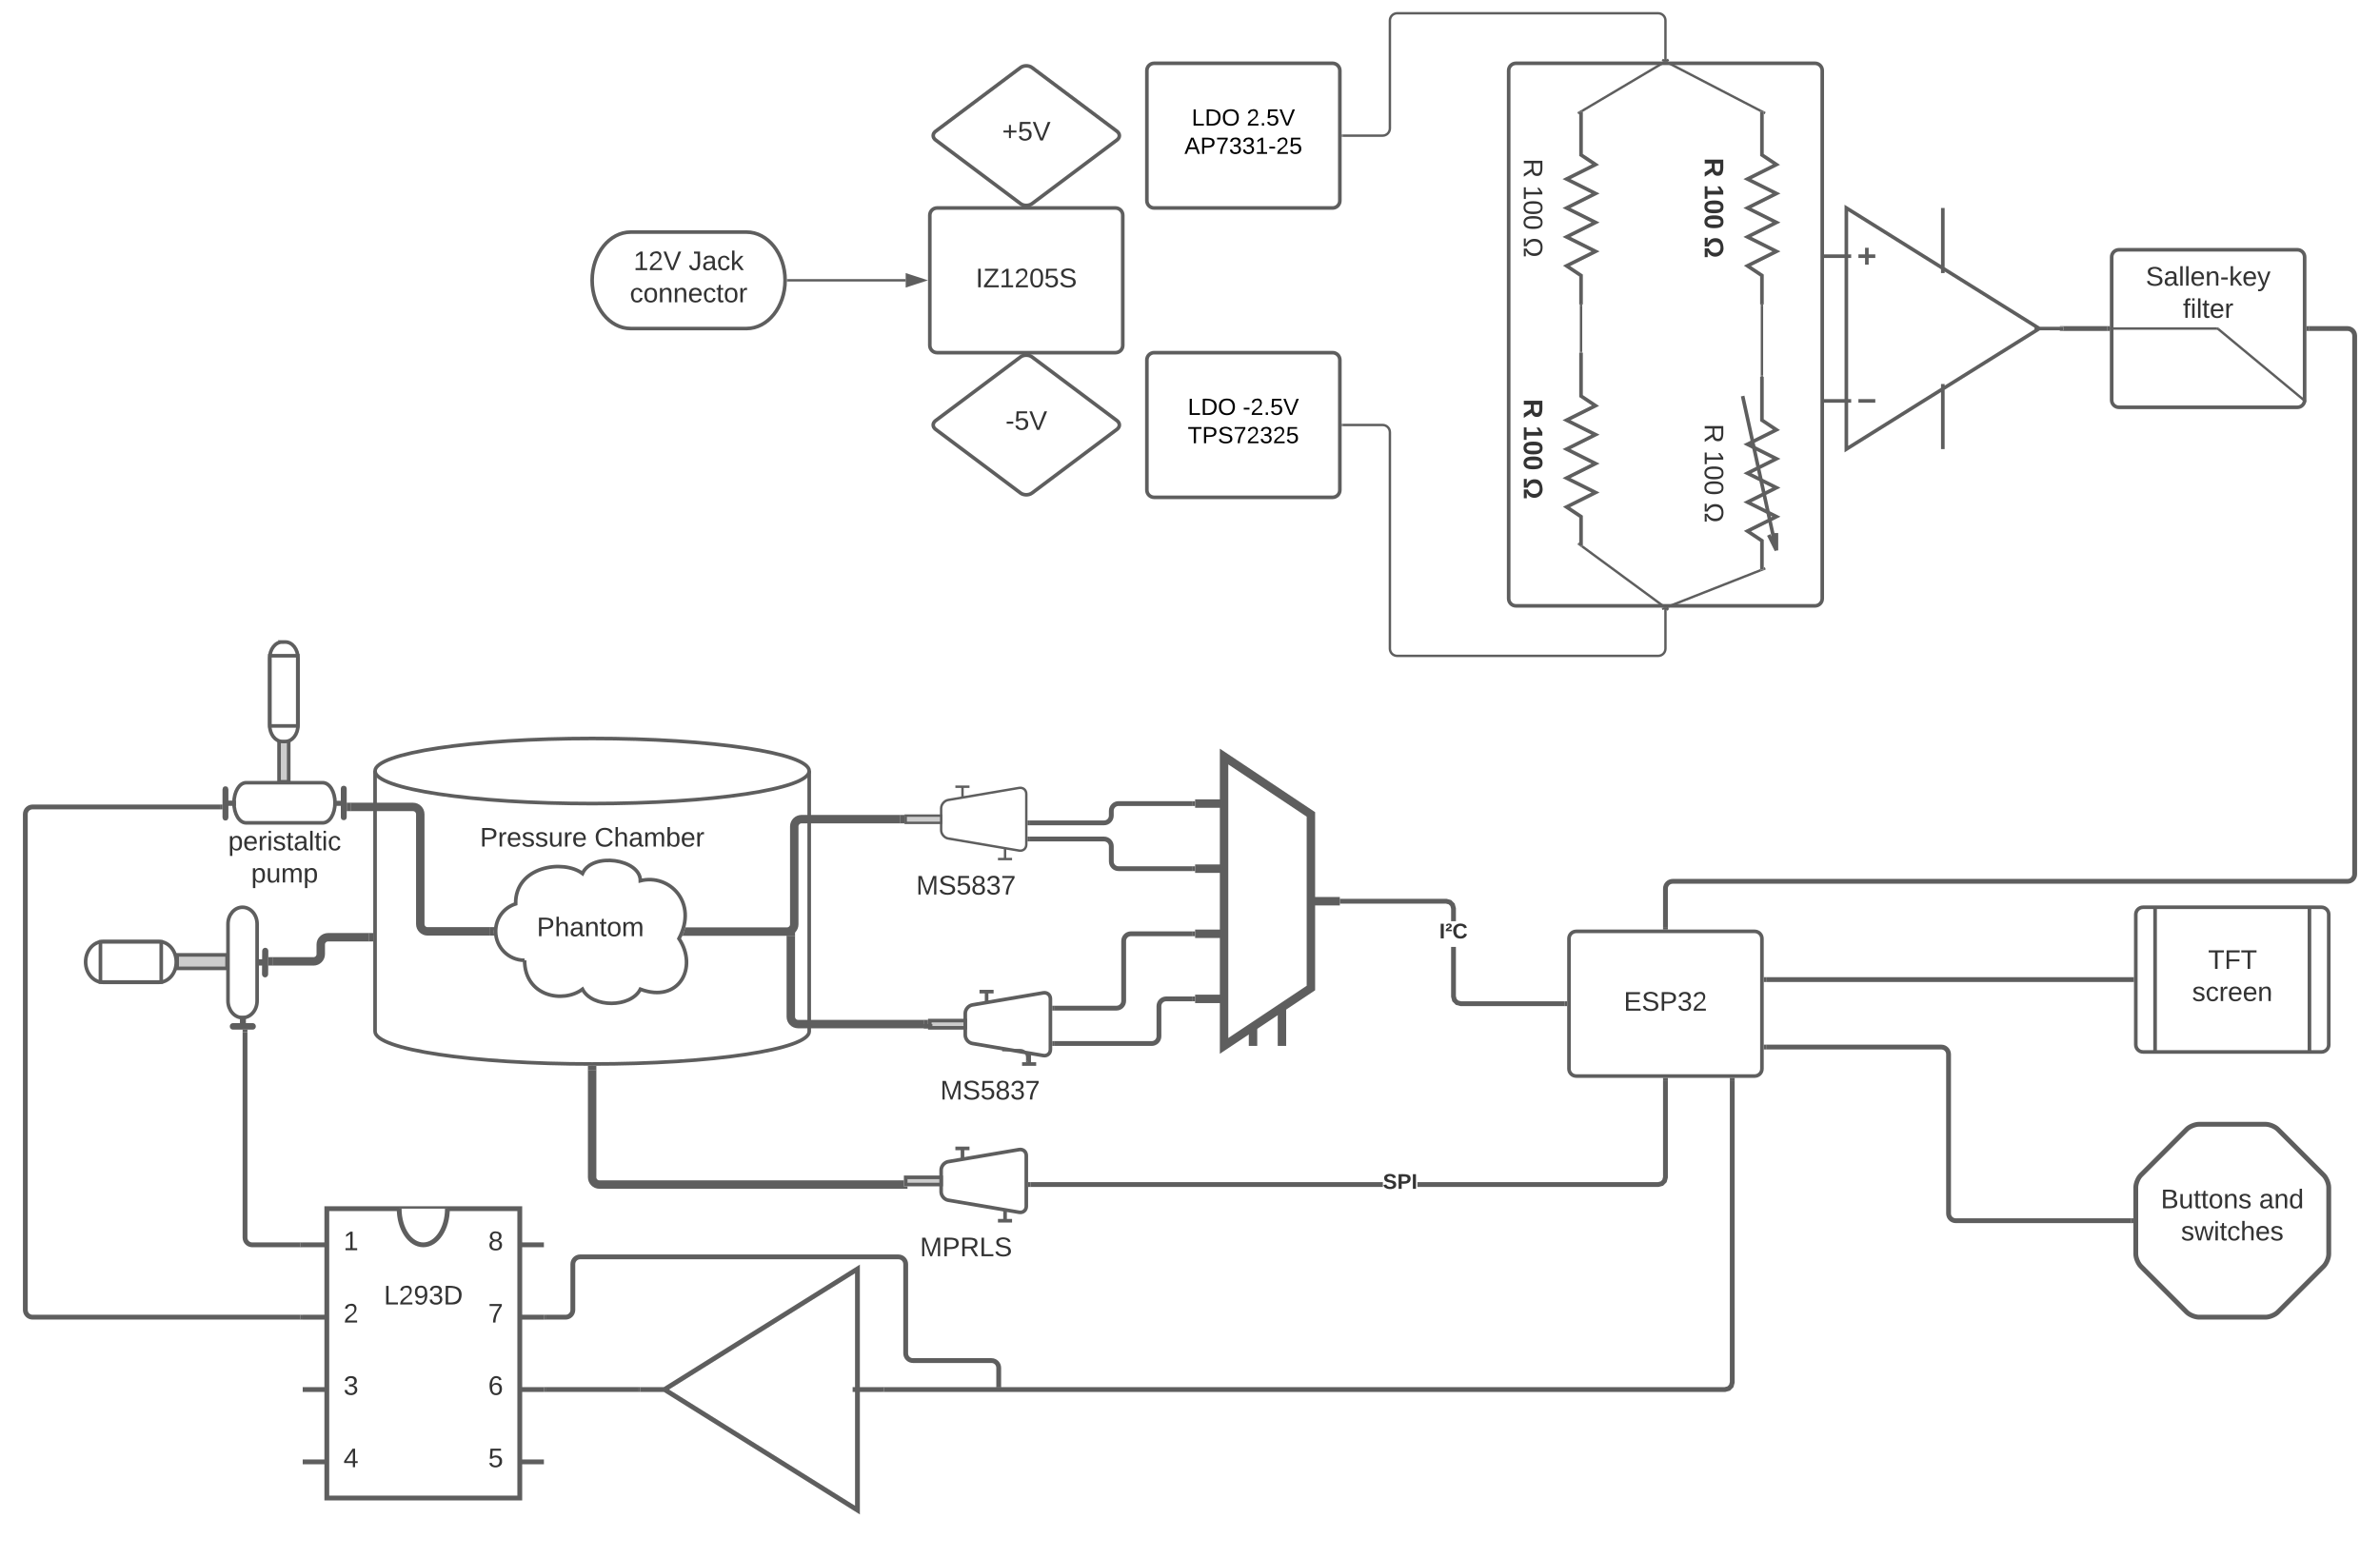 <svg xmlns="http://www.w3.org/2000/svg" xmlns:xlink="http://www.w3.org/1999/xlink" xmlns:lucid="lucid" width="1973.5" height="1292.5"><g transform="translate(591 -47.5)" lucid:page-tab-id="0_0"><path d="M-1806.87 0h3677.74v1322.83h-3677.74z" fill="#fff"/><path d="M80 903c0 14.9-80.6 27-180 27s-180-12.1-180-27V687c0-14.9 80.6-27 180-27s180 12.1 180 27z" stroke="#5e5e5e" stroke-width="3" fill="#fff"/><path d="M80 687c0 14.9-80.6 27-180 27s-180-12.1-180-27" stroke="#5e5e5e" stroke-width="3" fill="none"/><use xlink:href="#a" transform="matrix(1,0,0,1,-275,719) translate(81.944 30.653)"/><use xlink:href="#b" transform="matrix(1,0,0,1,-275,719) translate(176.883 30.653)"/><use xlink:href="#c" transform="matrix(1,0,0,1,-275,719) translate(175 57.319)"/><use xlink:href="#c" transform="matrix(1,0,0,1,-275,719) translate(175 83.986)"/><use xlink:href="#c" transform="matrix(1,0,0,1,-275,719) translate(175 110.653)"/><use xlink:href="#c" transform="matrix(1,0,0,1,-275,719) translate(175 137.319)"/><use xlink:href="#c" transform="matrix(1,0,0,1,-275,719) translate(175 163.986)"/><use xlink:href="#d" transform="matrix(1,0,0,1,-275,719) translate(175.005 190.653)"/><path d="M660 106c0-3.3 2.7-6 6-6h248c3.3 0 6 2.7 6 6v438c0 3.3-2.7 6-6 6H666c-3.3 0-6-2.7-6-6zM180 226c0-3.3 2.7-6 6-6h148c3.3 0 6 2.7 6 6v108c0 3.3-2.7 6-6 6H186c-3.3 0-6-2.7-6-6z" stroke="#5e5e5e" stroke-width="3" fill="#fff"/><use xlink:href="#e" transform="matrix(1,0,0,1,192,232) translate(26.056 53.778)"/><path d="M710 826c0-3.3 2.7-6 6-6h148c3.3 0 6 2.7 6 6v108c0 3.3-2.7 6-6 6H716c-3.3 0-6-2.7-6-6z" stroke="#5e5e5e" stroke-width="3" fill="#fff"/><use xlink:href="#f" transform="matrix(1,0,0,1,722,832) translate(33.432 53.778)"/><path d="M28 240c17.67 0 32 17.9 32 40s-14.33 40-32 40h-96c-17.67 0-32-17.9-32-40s14.33-40 32-40z" stroke="#5e5e5e" stroke-width="3" fill="#fff"/><use xlink:href="#g" transform="matrix(1,0,0,1,-95,245) translate(29.326 26.528)"/><use xlink:href="#h" transform="matrix(1,0,0,1,-95,245) translate(75.005 26.528)"/><use xlink:href="#i" transform="matrix(1,0,0,1,-95,245) translate(26.27 53.194)"/><path d="M62.5 280H160" stroke="#5e5e5e" stroke-width="2" fill="none"/><path d="M62.53 281h-1.1l.07-.98-.03-1.02h1.06z" fill="#5e5e5e"/><path d="M175.26 280L161 284.64v-9.28z" stroke="#5e5e5e" stroke-width="2" fill="#5e5e5e"/><path d="M1180 806c0-3.3 2.7-6 6-6h148c3.3 0 6 2.7 6 6v108c0 3.3-2.7 6-6 6h-148c-3.3 0-6-2.7-6-6z" stroke="#5e5e5e" stroke-width="3" fill="#fff"/><path d="M1196 800v120m128-120v120" stroke="#5e5e5e" stroke-width="3" fill="none"/><use xlink:href="#j" transform="matrix(1,0,0,1,1205,805) translate(34.938 46.111)"/><use xlink:href="#k" transform="matrix(1,0,0,1,1205,805) translate(21.698 72.778)"/><path d="M255.2 103.6c2.65-2 6.95-2 9.6 0l70.4 52.8c2.65 2 2.65 5.2 0 7.2l-70.4 52.8c-2.65 2-6.95 2-9.6 0l-70.4-52.8c-2.65-2-2.65-5.2 0-7.2z" stroke="#5e5e5e" stroke-width="3" fill="#fff"/><use xlink:href="#l" transform="matrix(1,0,0,1,185,105) translate(54.943 59.028)"/><path d="M255.2 343.6c2.65-2 6.95-2 9.6 0l70.4 52.8c2.65 2 2.65 5.2 0 7.2l-70.4 52.8c-2.65 2-6.95 2-9.6 0l-70.4-52.8c-2.65-2-2.65-5.2 0-7.2z" stroke="#5e5e5e" stroke-width="3" fill="#fff"/><use xlink:href="#m" transform="matrix(1,0,0,1,185,345) translate(57.752 59.028)"/><path d="M360 106c0-3.3 2.7-6 6-6h148c3.3 0 6 2.7 6 6v108c0 3.3-2.7 6-6 6H366c-3.3 0-6-2.7-6-6z" stroke="#5e5e5e" stroke-width="3" fill="#fff"/><use xlink:href="#n" transform="matrix(1,0,0,1,372,112) translate(25.113 39.644)"/><use xlink:href="#o" transform="matrix(1,0,0,1,372,112) translate(70.689 39.644)"/><use xlink:href="#p" transform="matrix(1,0,0,1,372,112) translate(19.138 63.111)"/><path d="M360 346c0-3.3 2.7-6 6-6h148c3.3 0 6 2.7 6 6v108c0 3.3-2.7 6-6 6H366c-3.3 0-6-2.7-6-6z" stroke="#5e5e5e" stroke-width="3" fill="#fff"/><use xlink:href="#n" transform="matrix(1,0,0,1,372,352) translate(21.881 39.644)"/><use xlink:href="#q" transform="matrix(1,0,0,1,372,352) translate(67.457 39.644)"/><use xlink:href="#r" transform="matrix(1,0,0,1,372,352) translate(21.854 63.111)"/><g fill="none"><path d="M910 360v160h-80V360z"/><path d="M870 360v36l12 8-24 12 24 12-24 12 24 12-24 12 24 12-24 12 12 8v24" stroke="#5e5e5e" stroke-width="3"/><path d="M854 376l28 128v-14.4m0 14.4l-6.4-12.8" stroke="#5e5e5e" stroke-width="3"/></g><use xlink:href="#s" transform="matrix(6.123233995736766e-17,1,-1,6.123233995736766e-17,842,360) translate(39.012 19.444)"/><use xlink:href="#t" transform="matrix(6.123233995736766e-17,1,-1,6.123233995736766e-17,842,360) translate(61.173 19.444)"/><use xlink:href="#u" transform="matrix(6.123233995736766e-17,1,-1,6.123233995736766e-17,842,360) translate(104.383 19.444)"/><g fill="none"><path d="M760 140v160h-80V140z"/><path d="M720 140v36l12 8-24 12 24 12-24 12 24 12-24 12 24 12-24 12 12 8v24" stroke="#5e5e5e" stroke-width="3"/></g><use xlink:href="#s" transform="matrix(6.123233995736766e-17,1,-1,6.123233995736766e-17,692,140) translate(39.012 19.444)"/><use xlink:href="#t" transform="matrix(6.123233995736766e-17,1,-1,6.123233995736766e-17,692,140) translate(61.173 19.444)"/><use xlink:href="#u" transform="matrix(6.123233995736766e-17,1,-1,6.123233995736766e-17,692,140) translate(104.383 19.444)"/><g fill="none"><path d="M910 140v160h-80V140z"/><path d="M870 140v36l12 8-24 12 24 12-24 12 24 12-24 12 24 12-24 12 12 8v24" stroke="#5e5e5e" stroke-width="3"/></g><use xlink:href="#v" transform="matrix(6.123233995736766e-17,1,-1,6.123233995736766e-17,842,140) translate(38.426 19.444)"/><use xlink:href="#w" transform="matrix(6.123233995736766e-17,1,-1,6.123233995736766e-17,842,140) translate(60.586 19.444)"/><use xlink:href="#x" transform="matrix(6.123233995736766e-17,1,-1,6.123233995736766e-17,842,140) translate(103.796 19.444)"/><g fill="none"><path d="M760 340v160h-80V340z"/><path d="M720 340v36l12 8-24 12 24 12-24 12 24 12-24 12 24 12-24 12 12 8v24" stroke="#5e5e5e" stroke-width="3"/></g><use xlink:href="#v" transform="matrix(6.123233995736766e-17,1,-1,6.123233995736766e-17,692,340) translate(38.426 19.444)"/><use xlink:href="#w" transform="matrix(6.123233995736766e-17,1,-1,6.123233995736766e-17,692,340) translate(60.586 19.444)"/><use xlink:href="#x" transform="matrix(6.123233995736766e-17,1,-1,6.123233995736766e-17,692,340) translate(103.796 19.444)"/><path d="M720 300" stroke="#5e5e5e" stroke-width="2" fill="none"/><path fill="#5e5e5e"/><path fill="#5e5e5e"/><path d="M720 339v-38" stroke="#5e5e5e" stroke-width="2" fill="none"/><path d="M721 340h-2v-1.03h2zM721 301.03h-2V300h2z" fill="#5e5e5e"/><path d="M870 301v58" stroke="#5e5e5e" stroke-width="2" fill="none"/><path d="M871 301.03h-2V300h2zM871 360h-2v-1.03h2z" fill="#5e5e5e"/><path d="M789.14 99l-68.28 40.5" stroke="#5e5e5e" stroke-width="2" fill="none"/><path d="M793.1 97.83l-1.14.67h-3.15l-.2-.34 3.47-2.05zM721.2 140h-2.7v2.05l-.57.34-1.02-1.73 3.47-2.05z" fill="#5e5e5e"/><path d="M790.9 98.96l78.2 40.58" stroke="#5e5e5e" stroke-width="2" fill="none"/><path d="M791.37 98.08l-.2.42h-3.34l-.95-.5.92-1.77zM873.12 140.5l-.92 1.77-.7-.37V140h-2.66l.7-1.36z" fill="#5e5e5e"/><path d="M790.93 551.13l78.14-30.76" stroke="#5e5e5e" stroke-width="2" fill="none"/><path d="M791.32 552.05l-3.75 1.48-.73-1.86.43-.17h3.83zM873.16 519.83l-3.75 1.48-.5-1.3h2.6v-1.67l.93-.36z" fill="#5e5e5e"/><path d="M789.2 550.9l-68.4-50.3" stroke="#5e5e5e" stroke-width="2" fill="none"/><path d="M793 552.47l-1.18 1.6-3.24-2.37.15-.2h2.96zM718.5 497.65V500h2.77l-1.04 1.4-3.24-2.37 1.18-1.6z" fill="#5e5e5e"/><path d="M522.5 160h33c3.3 0 6-2.7 6-6V64.5c0-3.3 2.7-6 6-6H784c3.3 0 6 2.7 6 6v33" stroke="#5e5e5e" stroke-width="2" fill="none"/><path d="M522.53 161h-1.03v-2h1.03zM791 98.5h-2v-1.03h2z" fill="#5e5e5e"/><path d="M522.5 400h33c3.3 0 6 2.7 6 6v179.5c0 3.3 2.7 6 6 6H784c3.3 0 6-2.7 6-6v-33" stroke="#5e5e5e" stroke-width="2" fill="none"/><path d="M522.53 401h-1.03v-2h1.03zM791 552.53h-2v-1.03h2z" fill="#5e5e5e"/><path d="M920 220v200h40V220z" fill="none"/><path d="M940 220l160 100-160 100zM1096 320h24M1020 366v54M1020 274v-54M920 260h24M920 380h24M950 260h14m-7-7v14m-7 113h14M1160 260.67c0-3.32 2.7-6 6-6h148c3.3 0 6 2.68 6 6v118.66c0 3.32-2.7 6-6 6h-148c-3.3 0-6-2.68-6-6z" stroke="#5e5e5e" stroke-width="3" fill="#fff"/><use xlink:href="#y" transform="matrix(1,0,0,1,1172,266.667) translate(16.241 17.778)"/><use xlink:href="#z" transform="matrix(1,0,0,1,1172,266.667) translate(47.105 44.444)"/><use xlink:href="#c" transform="matrix(1,0,0,1,1172,266.667) translate(68 71.111)"/><use xlink:href="#d" transform="matrix(1,0,0,1,1172,266.667) translate(68 97.778)"/><path d="M1159.5 320h87.38" stroke="#5e5e5e" stroke-width="2" fill="none"/><path d="M1159.53 319v2h-1.03v-2z" fill="#5e5e5e"/><path d="M1246.86 320h1.02M1320.38 380.17l-72.08-59.82" stroke="#5e5e5e" stroke-width="2" fill="none"/><path d="M1321.44 379.75l-.57 2.12-1.14-.95 1.27-1.53z" fill="#5e5e5e"/><path d="M1248.32 320.36l-.8-.65" stroke="#5e5e5e" stroke-width="2" fill="none"/><path d="M195.32 711c-3.27.55-5.92 3.7-5.92 7v18c0 3.3 2.65 6.45 5.92 7l58.76 10c3.27.55 5.92-1.7 5.92-5v-42c0-3.3-2.65-5.55-5.92-5zM207.1 709v-9m-5.9 0h11.7M242.4 751v9m-5.9 0h11.7" stroke="#5e5e5e" stroke-width="2" fill="#fff"/><path d="M189.4 730H160v-6h29.4z" stroke="#5e5e5e" stroke-width="2" fill="#ccc"/><use xlink:href="#A" transform="matrix(1,0,0,1,130,765) translate(38.673 24.444)"/><path d="M-156 844c-13.25 0-24-10.75-24-24 0-10.6 6.5-19.55 16.58-22.83C-164 766-124 760-108 772c8-18 48-12 48 6 24-6 48 18 32 48 16 24 0 54-32 42-8 15.6-40 15.6-48 0-16 12-48 6-48-24z" stroke="#5e5e5e" stroke-width="3" fill="#fff"/><use xlink:href="#B" transform="matrix(1,0,0,1,-175,765) translate(29.086 59.028)"/><path d="M215.32 881c-3.27.55-5.92 3.7-5.92 7v18c0 3.3 2.65 6.45 5.92 7l58.76 10c3.27.55 5.92-1.7 5.92-5v-42c0-3.3-2.65-5.55-5.92-5zM227.1 879v-9m-5.9 0h11.7M262.4 921v9m-5.9 0h11.7" stroke="#5e5e5e" stroke-width="3" fill="#fff"/><path d="M209.4 900H180v-6h29.4z" stroke="#5e5e5e" stroke-width="3" fill="#ccc"/><use xlink:href="#A" transform="matrix(1,0,0,1,150,935) translate(38.673 24.444)"/><path d="M195.32 1011c-3.27.55-5.92 3.7-5.92 7v18c0 3.3 2.65 6.45 5.92 7l58.76 10c3.27.55 5.92-1.7 5.92-5v-42c0-3.3-2.65-5.55-5.92-5zM207.1 1009v-9m-5.9 0h11.7M242.4 1051v9m-5.9 0h11.7" stroke="#5e5e5e" stroke-width="3" fill="#fff"/><path d="M189.4 1030H160v-6h29.4z" stroke="#5e5e5e" stroke-width="3" fill="#ccc"/><use xlink:href="#C" transform="matrix(1,0,0,1,130,1065) translate(41.79 24.444)"/><path d="M260.78 927.5v-3c0-3.3-2.7-6-6-6H241" stroke="#5e5e5e" stroke-width="2" fill="none"/><path d="M260.9 928.5h-1.12v-1.03h1.12z" fill="#5e5e5e"/><path d="M241.03 918.5H240" stroke="#5e5e5e" stroke-width="2" fill="none"/><g stroke="#5e5e5e" stroke-width="3"><path d="M-389.95 891.6c-6.6 0-12-6.2-12-14v-63.7c0-7.7 5.4-13.9 12-13.9 6.75 0 12.15 6.2 12.15 13.9v63.7c0 7.8-5.4 14-12.15 14z" fill="#fff"/><path d="M-402.7 850.7h-41.4v-11.2h41.4v11.2z" fill="#ccc"/><path d="M-459.4 862.3h-45.9c-8.1 0-14.7-7.5-14.7-16.9 0-9.5 6.6-17 14.7-17h45.9c8.1 0 14.55 7.5 14.55 17 0 9.4-6.45 16.9-14.55 16.9z" fill="#fff"/><path d="M-457.3 862h-50.4v-33.3h50.4V862z" fill="#fff"/><path d="M-388.6 897.6h-1.95v-6h1.95v6z" fill="#ccc"/><path d="M-381.4 900h-16.5c-.6 0-1.05-.5-1.05-1.2s.45-1.2 1.05-1.2h16.5c.6 0 1.05.5 1.05 1.2s-.45 1.2-1.05 1.2zM-372.1 844.6v2.3h-5.1v-2.3h5.1z" fill="#ccc"/><path d="M-370 836.3l-.15 19.2c0 .6-.45 1.2-1.05 1.2-.6 0-1.05-.6-1.05-1.3l.15-19.1c0-.7.45-1.2 1.05-1.2.6 0 1.05.5 1.05 1.2z" fill="#ccc"/></g><path d="M-386.9 696.7h63.5c5.7 0 10.2 7.5 10.2 16.65 0 9.3-4.5 16.65-10.2 16.65h-63.5c-5.6 0-10.1-7.35-10.1-16.65 0-9.15 4.5-16.65 10.1-16.65z" stroke="#5e5e5e" stroke-width="3" fill="#fff"/><path d="M-359.6 661.6h8v34.35h-8V661.6z" stroke="#5e5e5e" stroke-width="3" fill="#ccc"/><path d="M-357 580h2.6c5.8 0 10.5 6 10.5 13.5V649c0 7.5-4.7 13.5-10.5 13.5h-2.6c-5.7 0-10.4-6-10.4-13.5v-55.5c0-7.5 4.7-13.5 10.4-13.5z" stroke="#5e5e5e" stroke-width="3" fill="#fff"/><path d="M-367.2 591.4h23.1v58.2h-23.1v-58.2z" stroke="#5e5e5e" stroke-width="3" fill="#fff"/><path d="M-312.8 713.2h6c.3 0 .5.15.5.6 0 .3-.2.6-.5.6h-6c-.3 0-.5-.3-.5-.6 0-.45.2-.6.5-.6z" stroke="#5e5e5e" stroke-width="3" fill="#ccc"/><path d="M-306.3 700.75h.7c.3 0 .6.3.6.75v24c0 .45-.3.75-.6.75h-.7c-.3 0-.6-.3-.6-.75v-24c0-.45.3-.75.6-.75zM-403.5 713.05h6.7v1.35h-6.7v-1.35z" stroke="#5e5e5e" stroke-width="3" fill="#ccc"/><path d="M-404.3 701.2h.5c.4 0 .7.45.7 1.05v23.4c0 .45-.3.9-.7.9h-.5c-.4 0-.7-.45-.7-.9v-23.4c0-.6.3-1.05.7-1.05z" stroke="#5e5e5e" stroke-width="3" fill="#ccc"/><use xlink:href="#D" transform="matrix(1,0,0,1,-435,735) translate(33.21 17.778)"/><use xlink:href="#E" transform="matrix(1,0,0,1,-435,735) translate(52.253 44.444)"/><path d="M-300 716.8h51.5c3.3 0 6 2.7 6 6V814c0 3.3 2.7 6 6 6h51.5" stroke="#5e5e5e" stroke-width="7" fill="none"/><path d="M-299.9 720.3h-3.6v-7h3.6zM-181.5 819.96l.16 2.97.13.57h-3.9v-7h3.97z" fill="#5e5e5e"/><path d="M-365.07 844.9h34.04c3.3 0 6-2.68 6-6v-8c0-3.3 2.68-6 6-6H-285" stroke="#5e5e5e" stroke-width="7" fill="none"/><path d="M-364.98 848.4h-3.6l.04-7h3.56zM-281.5 828.4h-3.6v-7h3.6z" fill="#5e5e5e"/><path d="M-20.3 820.2h81.9c3.3 0 6-2.7 6-6v-81.26c0-3.3 2.68-6 6-6h81.9" stroke="#5e5e5e" stroke-width="7" fill="none"/><path d="M-20.22 823.7h-5.04l1.1-2.44 1.45-4.38.03-.18h2.45zM159 730.44h-3.6v-7h3.6z" fill="#5e5e5e"/><path d="M175 896.9H70.75c-3.3 0-6-2.68-6-6v-67.2" stroke="#5e5e5e" stroke-width="7" fill="none"/><path d="M178.5 900.4h-3.6v-7h3.6z" fill="#5e5e5e"/><path d="M64.75 823.8v-3.6M155 1030H-94c-3.3 0-6-2.7-6-6v-89" stroke="#5e5e5e" stroke-width="7" fill="none"/><path d="M158.5 1031.5h3v2h-6.6v-7h3.6zM-100 931.5l3.5-.04v3.63h-7v-3.67z" fill="#5e5e5e"/><path d="M178.5 896.9v3.1" stroke="#5e5e5e" stroke-width="7" fill="none"/><path fill="#5e5e5e"/><path d="M178.5 900.5v-3.6" stroke="#5e5e5e" stroke-width="7" fill="none"/><path d="M424 675v240l72-48V723z" stroke="#5e5e5e" stroke-width="7" fill="#fff"/><path d="M400 675h120v240H400z" fill="none"/><path d="M496 795h24M448 899v16m24-32v32M424 714h-24zM424 768h-24zM424 822h-24zM424 876h-24z" stroke="#5e5e5e" stroke-width="7" fill="#fff"/><path d="M263 730h61.5c3.3 0 6-2.7 6-6v-4c0-3.3 2.7-6 6-6H398" stroke="#5e5e5e" stroke-width="4" fill="none"/><path d="M263.05 732H261v-4h2.05zM400 716h-2.05v-4H400z" fill="#5e5e5e"/><path d="M398 768h-61.5c-3.3 0-6-2.7-6-6v-12.6c0-3.3-2.7-6-6-6H263" stroke="#5e5e5e" stroke-width="4" fill="none"/><path d="M400 770h-2.05v-4H400zM263.05 745.4H261v-4h2.05z" fill="#5e5e5e"/><path d="M398 822h-51.25c-3.3 0-6 2.7-6 6v49.68c0 3.32-2.7 6-6 6H283.5" stroke="#5e5e5e" stroke-width="4" fill="none"/><path d="M400 824h-2.05v-4H400zM283.55 885.68h-2.05v-4h2.05z" fill="#5e5e5e"/><path d="M398 876h-22c-3.3 0-6 2.7-6 6v25.02c0 3.32-2.7 6-6 6h-80.5" stroke="#5e5e5e" stroke-width="4" fill="none"/><path d="M400 878h-2.05v-4H400zM283.55 915.02h-2.05v-4h2.05zM555.68 1032H263.5v-4h292.18zm236.32-7.73l-1.03 3.8-2.9 2.9-3.8 1.03H584.32v-4h199.4l2.27-.6 1.4-1.4.6-2.27V943.5h4z" fill="#5e5e5e"/><path d="M263.55 1032h-2.05v-4h2.05zM792 943.55h-4v-2.05h4z" fill="#5e5e5e"/><use xlink:href="#F" transform="matrix(1,0,0,1,555.679,1019.333) translate(0.005 14.222)"/><path d="M616.25 873.73l.6 2.26 1.4 1.4 2.27.6h85.98v4h-86.52l-3.8-1.03-2.9-2.9-1.03-3.8v-41.35h4zm-3.93-79.7l2.9 2.9 1.03 3.8v10.86h-4v-10.33l-.6-2.26-1.4-1.4-2.27-.6H522v-4h86.52z" fill="#5e5e5e"/><path d="M522.05 797H520v-4h2.05zM708.5 882h-2.05v-4h2.05z" fill="#5e5e5e"/><use xlink:href="#G" transform="matrix(1,0,0,1,602.448,811.587) translate(0.005 14.222)"/><path d="M-320 1050v240h160v-240z" stroke="#5e5e5e" stroke-width="4" fill="#fff"/><path d="M-220 1050c0 16.57-8.95 30-20 30s-20-13.43-20-30M-340 1080h20m160 0h20m-200 60h20m160 0h20m-200 60h20m160 0h20m-200 60h20m160 0h20" stroke="#5e5e5e" stroke-width="4" fill="#fff"/><use xlink:href="#H" transform="matrix(1,0,0,1,-310,1065) translate(3.827 19.444)"/><use xlink:href="#I" transform="matrix(1,0,0,1,-190,1065) translate(3.827 19.444)"/><use xlink:href="#J" transform="matrix(1,0,0,1,-310,1125) translate(3.827 19.444)"/><use xlink:href="#K" transform="matrix(1,0,0,1,-190,1125) translate(3.827 19.444)"/><use xlink:href="#L" transform="matrix(1,0,0,1,-310,1185) translate(3.827 19.444)"/><use xlink:href="#M" transform="matrix(1,0,0,1,-190,1185) translate(3.827 19.444)"/><use xlink:href="#N" transform="matrix(1,0,0,1,-310,1245) translate(3.827 19.444)"/><use xlink:href="#O" transform="matrix(1,0,0,1,-190,1245) translate(3.827 19.444)"/><use xlink:href="#P" transform="matrix(1,0,0,1,-340,1110) translate(67.315 19.444)"/><path d="M847.4 1194.27l-1.03 3.8-2.9 2.9-3.8 1.03H142v-4h697.13l2.26-.6 1.4-1.4.6-2.27V943.5h4z" fill="#5e5e5e"/><path d="M847.4 943.55h-4v-2.05h4zM142.05 1202H140v-4h2.05z" fill="#5e5e5e"/><path d="M-342 1080h-39.83c-3.32 0-6-2.7-6-6V903.5" stroke="#5e5e5e" stroke-width="4" fill="none"/><path d="M-340 1082h-2.05v-4h2.05zM-385.83 903.55h-4v-2.05h4z" fill="#5e5e5e"/><path d="M-342 1140h-222c-3.3 0-6-2.7-6-6V722.8c0-3.3 2.7-6 6-6h155.5" stroke="#5e5e5e" stroke-width="4" fill="none"/><path d="M-340 1142h-2.05v-4h2.05zM-406.5 718.8h-2.05v-4h2.05z" fill="#5e5e5e"/><g><path d="M140 1300v-200h-40v200z" fill="none"/><path d="M120 1300l-160-100 160-100zM-36 1200h-24M140 1200h-24" stroke="#5e5e5e" stroke-width="4" fill="#fff"/></g><path d="M-62 1200h-76" stroke="#5e5e5e" stroke-width="4" fill="none"/><path d="M-60 1202h-2.05v-4H-60zM-137.95 1202H-140v-4h2.05z" fill="#5e5e5e"/><path d="M-138 1140h16c3.3 0 6-2.7 6-6v-38c0-3.3 2.7-6 6-6h264c3.3 0 6 2.7 6 6v74c0 3.3 2.7 6 6 6h65.13c3.32 0 6 2.7 6 6v16" stroke="#5e5e5e" stroke-width="4" fill="none"/><path d="M-137.95 1142H-140v-4h2.05z" fill="#5e5e5e"/><path d="M237.13 1197.95v2.05" stroke="#5e5e5e" stroke-width="4" fill="none"/><path d="M1180 1032.4c0-3.3 1.9-7.9 4.24-10.24l37.92-37.92c2.34-2.34 6.93-4.24 10.24-4.24h55.2c3.3 0 7.9 1.9 10.24 4.24l37.92 37.92c2.34 2.34 4.24 6.93 4.24 10.24v55.2c0 3.3-1.9 7.9-4.24 10.24l-37.92 37.92c-2.34 2.34-6.93 4.24-10.24 4.24h-55.2c-3.3 0-7.9-1.9-10.24-4.24l-37.92-37.92c-2.34-2.34-4.24-6.93-4.24-10.24z" stroke="#5e5e5e" stroke-width="4" fill="#fff"/><g><use xlink:href="#Q" transform="matrix(1,0,0,1,1185,985) translate(15.741 64.653)"/><use xlink:href="#R" transform="matrix(1,0,0,1,1185,985) translate(97.222 64.653)"/><use xlink:href="#S" transform="matrix(1,0,0,1,1185,985) translate(32.469 91.319)"/></g><path d="M1176.5 860h-303" stroke="#5e5e5e" stroke-width="4" fill="none"/><path d="M1178.5 862h-2.05v-4h2.05zM873.55 862h-2.05v-4h2.05z" fill="#5e5e5e"/><path d="M1176 1060h-145.25c-3.3 0-6-2.7-6-6V921.96c0-3.3-2.7-6-6-6H873.5" stroke="#5e5e5e" stroke-width="4" fill="none"/><path d="M1178 1062h-2.05v-4h2.05zM873.55 917.96h-2.05v-4h2.05z" fill="#5e5e5e"/><path d="M1323.5 320h32c3.3 0 6 2.7 6 6v446.5c0 3.3-2.7 6-6 6H796c-3.3 0-6 2.7-6 6v32" stroke="#5e5e5e" stroke-width="4" fill="none"/><path d="M1323.55 322h-2.05v-4h2.05zM792 818.5h-4v-2.05h4z" fill="#5e5e5e"/><path d="M1122 320h34.5" stroke="#5e5e5e" stroke-width="4" fill="none"/><path d="M1122.05 322H1117v-.5h3v-3h-3v-.5h5.05zM1158.5 322h-2.05v-4h2.05z" fill="#5e5e5e"/><defs><path fill="#333" d="M30-248c87 1 191-15 191 75 0 78-77 80-158 76V0H30v-248zm33 125c57 0 124 11 124-50 0-59-68-47-124-48v98" id="T"/><path fill="#333" d="M114-163C36-179 61-72 57 0H25l-1-190h30c1 12-1 29 2 39 6-27 23-49 58-41v29" id="U"/><path fill="#333" d="M100-194c63 0 86 42 84 106H49c0 40 14 67 53 68 26 1 43-12 49-29l28 8c-11 28-37 45-77 45C44 4 14-33 15-96c1-61 26-98 85-98zm52 81c6-60-76-77-97-28-3 7-6 17-6 28h103" id="V"/><path fill="#333" d="M135-143c-3-34-86-38-87 0 15 53 115 12 119 90S17 21 10-45l28-5c4 36 97 45 98 0-10-56-113-15-118-90-4-57 82-63 122-42 12 7 21 19 24 35" id="W"/><path fill="#333" d="M84 4C-5 8 30-112 23-190h32v120c0 31 7 50 39 49 72-2 45-101 50-169h31l1 190h-30c-1-10 1-25-2-33-11 22-28 36-60 37" id="X"/><g id="a"><use transform="matrix(0.062,0,0,0.062,0,0)" xlink:href="#T"/><use transform="matrix(0.062,0,0,0.062,14.815,0)" xlink:href="#U"/><use transform="matrix(0.062,0,0,0.062,22.16,0)" xlink:href="#V"/><use transform="matrix(0.062,0,0,0.062,34.506,0)" xlink:href="#W"/><use transform="matrix(0.062,0,0,0.062,45.617,0)" xlink:href="#W"/><use transform="matrix(0.062,0,0,0.062,56.728,0)" xlink:href="#X"/><use transform="matrix(0.062,0,0,0.062,69.074,0)" xlink:href="#U"/><use transform="matrix(0.062,0,0,0.062,76.42,0)" xlink:href="#V"/></g><path fill="#333" d="M212-179c-10-28-35-45-73-45-59 0-87 40-87 99 0 60 29 101 89 101 43 0 62-24 78-52l27 14C228-24 195 4 139 4 59 4 22-46 18-125c-6-104 99-153 187-111 19 9 31 26 39 46" id="Y"/><path fill="#333" d="M106-169C34-169 62-67 57 0H25v-261h32l-1 103c12-21 28-36 61-36 89 0 53 116 60 194h-32v-121c2-32-8-49-39-48" id="Z"/><path fill="#333" d="M141-36C126-15 110 5 73 4 37 3 15-17 15-53c-1-64 63-63 125-63 3-35-9-54-41-54-24 1-41 7-42 31l-33-3c5-37 33-52 76-52 45 0 72 20 72 64v82c-1 20 7 32 28 27v20c-31 9-61-2-59-35zM48-53c0 20 12 33 32 33 41-3 63-29 60-74-43 2-92-5-92 41" id="aa"/><path fill="#333" d="M210-169c-67 3-38 105-44 169h-31v-121c0-29-5-50-35-48C34-165 62-65 56 0H25l-1-190h30c1 10-1 24 2 32 10-44 99-50 107 0 11-21 27-35 58-36 85-2 47 119 55 194h-31v-121c0-29-5-49-35-48" id="ab"/><path fill="#333" d="M115-194c53 0 69 39 70 98 0 66-23 100-70 100C84 3 66-7 56-30L54 0H23l1-261h32v101c10-23 28-34 59-34zm-8 174c40 0 45-34 45-75 0-40-5-75-45-74-42 0-51 32-51 76 0 43 10 73 51 73" id="ac"/><g id="b"><use transform="matrix(0.062,0,0,0.062,0,0)" xlink:href="#Y"/><use transform="matrix(0.062,0,0,0.062,15.988,0)" xlink:href="#Z"/><use transform="matrix(0.062,0,0,0.062,28.333,0)" xlink:href="#aa"/><use transform="matrix(0.062,0,0,0.062,40.679,0)" xlink:href="#ab"/><use transform="matrix(0.062,0,0,0.062,59.136,0)" xlink:href="#ac"/><use transform="matrix(0.062,0,0,0.062,71.481,0)" xlink:href="#V"/><use transform="matrix(0.062,0,0,0.062,83.827,0)" xlink:href="#U"/></g><path fill="#333" d="M33 0v-248h34V0H33" id="ad"/><path fill="#333" d="M209 0H11v-25l151-195H24v-28h176v25L50-27h159V0" id="ae"/><path fill="#333" d="M27 0v-27h64v-190l-56 39v-29l58-41h29v221h61V0H27" id="af"/><path fill="#333" d="M101-251c82-7 93 87 43 132L82-64C71-53 59-42 53-27h129V0H18c2-99 128-94 128-182 0-28-16-43-45-43s-46 15-49 41l-32-3c6-41 34-60 81-64" id="ag"/><path fill="#333" d="M101-251c68 0 85 55 85 127S166 4 100 4C33 4 14-52 14-124c0-73 17-127 87-127zm-1 229c47 0 54-49 54-102s-4-102-53-102c-51 0-55 48-55 102 0 53 5 102 54 102" id="ah"/><path fill="#333" d="M54-142c48-35 137-8 131 61C196 18 31 33 14-55l32-4c7 23 22 37 52 37 35-1 51-22 54-58 4-55-73-65-99-34H22l8-134h141v27H59" id="ai"/><path fill="#333" d="M185-189c-5-48-123-54-124 2 14 75 158 14 163 119 3 78-121 87-175 55-17-10-28-26-33-46l33-7c5 56 141 63 141-1 0-78-155-14-162-118-5-82 145-84 179-34 5 7 8 16 11 25" id="aj"/><g id="e"><use transform="matrix(0.062,0,0,0.062,0,0)" xlink:href="#ad"/><use transform="matrix(0.062,0,0,0.062,6.173,0)" xlink:href="#ae"/><use transform="matrix(0.062,0,0,0.062,19.691,0)" xlink:href="#af"/><use transform="matrix(0.062,0,0,0.062,32.037,0)" xlink:href="#ag"/><use transform="matrix(0.062,0,0,0.062,44.383,0)" xlink:href="#ah"/><use transform="matrix(0.062,0,0,0.062,56.728,0)" xlink:href="#ai"/><use transform="matrix(0.062,0,0,0.062,69.074,0)" xlink:href="#aj"/></g><path fill="#333" d="M30 0v-248h187v28H63v79h144v27H63v87h162V0H30" id="ak"/><path fill="#333" d="M126-127c33 6 58 20 58 59 0 88-139 92-164 29-3-8-5-16-6-25l32-3c6 27 21 44 54 44 32 0 52-15 52-46 0-38-36-46-79-43v-28c39 1 72-4 72-42 0-27-17-43-46-43-28 0-47 15-49 41l-32-3c6-42 35-63 81-64 48-1 79 21 79 65 0 36-21 52-52 59" id="al"/><g id="f"><use transform="matrix(0.062,0,0,0.062,0,0)" xlink:href="#ak"/><use transform="matrix(0.062,0,0,0.062,14.815,0)" xlink:href="#aj"/><use transform="matrix(0.062,0,0,0.062,29.63,0)" xlink:href="#T"/><use transform="matrix(0.062,0,0,0.062,44.444,0)" xlink:href="#al"/><use transform="matrix(0.062,0,0,0.062,56.79,0)" xlink:href="#ag"/></g><path fill="#333" d="M137 0h-34L2-248h35l83 218 83-218h36" id="am"/><g id="g"><use transform="matrix(0.062,0,0,0.062,0,0)" xlink:href="#af"/><use transform="matrix(0.062,0,0,0.062,12.346,0)" xlink:href="#ag"/><use transform="matrix(0.062,0,0,0.062,24.691,0)" xlink:href="#am"/></g><path fill="#333" d="M153-248C145-148 188 4 80 4 36 3 13-21 6-62l32-5c4 25 16 42 43 43 27 0 39-20 39-49v-147H72v-28h81" id="an"/><path fill="#333" d="M96-169c-40 0-48 33-48 73s9 75 48 75c24 0 41-14 43-38l32 2c-6 37-31 61-74 61-59 0-76-41-82-99-10-93 101-131 147-64 4 7 5 14 7 22l-32 3c-4-21-16-35-41-35" id="ao"/><path fill="#333" d="M143 0L79-87 56-68V0H24v-261h32v163l83-92h37l-77 82L181 0h-38" id="ap"/><g id="h"><use transform="matrix(0.062,0,0,0.062,0,0)" xlink:href="#an"/><use transform="matrix(0.062,0,0,0.062,11.111,0)" xlink:href="#aa"/><use transform="matrix(0.062,0,0,0.062,23.457,0)" xlink:href="#ao"/><use transform="matrix(0.062,0,0,0.062,34.568,0)" xlink:href="#ap"/></g><path fill="#333" d="M100-194c62-1 85 37 85 99 1 63-27 99-86 99S16-35 15-95c0-66 28-99 85-99zM99-20c44 1 53-31 53-75 0-43-8-75-51-75s-53 32-53 75 10 74 51 75" id="aq"/><path fill="#333" d="M117-194c89-4 53 116 60 194h-32v-121c0-31-8-49-39-48C34-167 62-67 57 0H25l-1-190h30c1 10-1 24 2 32 11-22 29-35 61-36" id="ar"/><path fill="#333" d="M59-47c-2 24 18 29 38 22v24C64 9 27 4 27-40v-127H5v-23h24l9-43h21v43h35v23H59v120" id="as"/><g id="i"><use transform="matrix(0.062,0,0,0.062,0,0)" xlink:href="#ao"/><use transform="matrix(0.062,0,0,0.062,11.111,0)" xlink:href="#aq"/><use transform="matrix(0.062,0,0,0.062,23.457,0)" xlink:href="#ar"/><use transform="matrix(0.062,0,0,0.062,35.802,0)" xlink:href="#ar"/><use transform="matrix(0.062,0,0,0.062,48.148,0)" xlink:href="#V"/><use transform="matrix(0.062,0,0,0.062,60.494,0)" xlink:href="#ao"/><use transform="matrix(0.062,0,0,0.062,71.605,0)" xlink:href="#as"/><use transform="matrix(0.062,0,0,0.062,77.778,0)" xlink:href="#aq"/><use transform="matrix(0.062,0,0,0.062,90.123,0)" xlink:href="#U"/></g><path fill="#333" d="M127-220V0H93v-220H8v-28h204v28h-85" id="at"/><path fill="#333" d="M63-220v92h138v28H63V0H30v-248h175v28H63" id="au"/><g id="j"><use transform="matrix(0.062,0,0,0.062,0,0)" xlink:href="#at"/><use transform="matrix(0.062,0,0,0.062,13.519,0)" xlink:href="#au"/><use transform="matrix(0.062,0,0,0.062,27.037,0)" xlink:href="#at"/></g><g id="k"><use transform="matrix(0.062,0,0,0.062,0,0)" xlink:href="#W"/><use transform="matrix(0.062,0,0,0.062,11.111,0)" xlink:href="#ao"/><use transform="matrix(0.062,0,0,0.062,22.222,0)" xlink:href="#U"/><use transform="matrix(0.062,0,0,0.062,29.568,0)" xlink:href="#V"/><use transform="matrix(0.062,0,0,0.062,41.914,0)" xlink:href="#V"/><use transform="matrix(0.062,0,0,0.062,54.259,0)" xlink:href="#ar"/></g><path fill="#333" d="M118-107v75H92v-75H18v-26h74v-75h26v75h74v26h-74" id="av"/><g id="l"><use transform="matrix(0.062,0,0,0.062,0,0)" xlink:href="#av"/><use transform="matrix(0.062,0,0,0.062,12.963,0)" xlink:href="#ai"/><use transform="matrix(0.062,0,0,0.062,25.309,0)" xlink:href="#am"/></g><path fill="#333" d="M16-82v-28h88v28H16" id="aw"/><g id="m"><use transform="matrix(0.062,0,0,0.062,0,0)" xlink:href="#aw"/><use transform="matrix(0.062,0,0,0.062,7.346,0)" xlink:href="#ai"/><use transform="matrix(0.062,0,0,0.062,19.691,0)" xlink:href="#am"/></g><path d="M30 0v-248h33v221h125V0H30" id="ax"/><path d="M30-248c118-7 216 8 213 122C240-48 200 0 122 0H30v-248zM63-27c89 8 146-16 146-99s-60-101-146-95v194" id="ay"/><path d="M140-251c81 0 123 46 123 126C263-46 219 4 140 4 59 4 17-45 17-125s42-126 123-126zm0 227c63 0 89-41 89-101s-29-99-89-99c-61 0-89 39-89 99S79-25 140-24" id="az"/><g id="n"><use transform="matrix(0.054,0,0,0.054,0,0)" xlink:href="#ax"/><use transform="matrix(0.054,0,0,0.054,10.864,0)" xlink:href="#ay"/><use transform="matrix(0.054,0,0,0.054,24.933,0)" xlink:href="#az"/></g><path d="M101-251c82-7 93 87 43 132L82-64C71-53 59-42 53-27h129V0H18c2-99 128-94 128-182 0-28-16-43-45-43s-46 15-49 41l-32-3c6-41 34-60 81-64" id="aA"/><path d="M33 0v-38h34V0H33" id="aB"/><path d="M54-142c48-35 137-8 131 61C196 18 31 33 14-55l32-4c7 23 22 37 52 37 35-1 51-22 54-58 4-55-73-65-99-34H22l8-134h141v27H59" id="aC"/><path d="M137 0h-34L2-248h35l83 218 83-218h36" id="aD"/><g id="o"><use transform="matrix(0.054,0,0,0.054,0,0)" xlink:href="#aA"/><use transform="matrix(0.054,0,0,0.054,10.864,0)" xlink:href="#aB"/><use transform="matrix(0.054,0,0,0.054,16.296,0)" xlink:href="#aC"/><use transform="matrix(0.054,0,0,0.054,27.161,0)" xlink:href="#aD"/></g><path d="M205 0l-28-72H64L36 0H1l101-248h38L239 0h-34zm-38-99l-47-123c-12 45-31 82-46 123h93" id="aE"/><path d="M30-248c87 1 191-15 191 75 0 78-77 80-158 76V0H30v-248zm33 125c57 0 124 11 124-50 0-59-68-47-124-48v98" id="aF"/><path d="M64 0c3-98 48-159 88-221H18v-27h164v26C143-157 98-101 97 0H64" id="aG"/><path d="M126-127c33 6 58 20 58 59 0 88-139 92-164 29-3-8-5-16-6-25l32-3c6 27 21 44 54 44 32 0 52-15 52-46 0-38-36-46-79-43v-28c39 1 72-4 72-42 0-27-17-43-46-43-28 0-47 15-49 41l-32-3c6-42 35-63 81-64 48-1 79 21 79 65 0 36-21 52-52 59" id="aH"/><path d="M27 0v-27h64v-190l-56 39v-29l58-41h29v221h61V0H27" id="aI"/><path d="M16-82v-28h88v28H16" id="aJ"/><g id="p"><use transform="matrix(0.054,0,0,0.054,0,0)" xlink:href="#aE"/><use transform="matrix(0.054,0,0,0.054,13.037,0)" xlink:href="#aF"/><use transform="matrix(0.054,0,0,0.054,26.074,0)" xlink:href="#aG"/><use transform="matrix(0.054,0,0,0.054,36.938,0)" xlink:href="#aH"/><use transform="matrix(0.054,0,0,0.054,47.803,0)" xlink:href="#aH"/><use transform="matrix(0.054,0,0,0.054,58.667,0)" xlink:href="#aI"/><use transform="matrix(0.054,0,0,0.054,69.531,0)" xlink:href="#aJ"/><use transform="matrix(0.054,0,0,0.054,75.995,0)" xlink:href="#aA"/><use transform="matrix(0.054,0,0,0.054,86.859,0)" xlink:href="#aC"/></g><g id="q"><use transform="matrix(0.054,0,0,0.054,0,0)" xlink:href="#aJ"/><use transform="matrix(0.054,0,0,0.054,6.464,0)" xlink:href="#aA"/><use transform="matrix(0.054,0,0,0.054,17.328,0)" xlink:href="#aB"/><use transform="matrix(0.054,0,0,0.054,22.761,0)" xlink:href="#aC"/><use transform="matrix(0.054,0,0,0.054,33.625,0)" xlink:href="#aD"/></g><path d="M127-220V0H93v-220H8v-28h204v28h-85" id="aK"/><path d="M185-189c-5-48-123-54-124 2 14 75 158 14 163 119 3 78-121 87-175 55-17-10-28-26-33-46l33-7c5 56 141 63 141-1 0-78-155-14-162-118-5-82 145-84 179-34 5 7 8 16 11 25" id="aL"/><g id="r"><use transform="matrix(0.054,0,0,0.054,0,0)" xlink:href="#aK"/><use transform="matrix(0.054,0,0,0.054,11.896,0)" xlink:href="#aF"/><use transform="matrix(0.054,0,0,0.054,24.933,0)" xlink:href="#aL"/><use transform="matrix(0.054,0,0,0.054,37.97,0)" xlink:href="#aG"/><use transform="matrix(0.054,0,0,0.054,48.835,0)" xlink:href="#aA"/><use transform="matrix(0.054,0,0,0.054,59.699,0)" xlink:href="#aH"/><use transform="matrix(0.054,0,0,0.054,70.563,0)" xlink:href="#aA"/><use transform="matrix(0.054,0,0,0.054,81.427,0)" xlink:href="#aC"/></g><path fill="#333" d="M233-177c-1 41-23 64-60 70L243 0h-38l-65-103H63V0H30v-248c88 3 205-21 203 71zM63-129c60-2 137 13 137-47 0-61-80-42-137-45v92" id="aM"/><use transform="matrix(0.062,0,0,0.062,0,0)" xlink:href="#aM" id="s"/><g id="t"><use transform="matrix(0.062,0,0,0.062,0,0)" xlink:href="#af"/><use transform="matrix(0.062,0,0,0.062,12.346,0)" xlink:href="#ah"/><use transform="matrix(0.062,0,0,0.062,24.691,0)" xlink:href="#ah"/></g><path fill="#333" d="M20-141c0-71 41-110 114-110s115 39 115 110c0 61-35 92-75 116l80-2V0H150v-39c35-20 64-46 64-100s-27-85-79-85c-54 0-81 31-81 85 0 52 29 80 65 100V0H15v-27l80 2C55-49 20-80 20-141" id="aN"/><use transform="matrix(0.062,0,0,0.062,0,0)" xlink:href="#aN" id="u"/><path fill="#333" d="M240-174c0 40-23 61-54 70L253 0h-59l-57-94H76V0H24v-248c93 4 217-23 216 74zM76-134c48-2 112 12 112-38 0-48-66-32-112-35v73" id="aO"/><use transform="matrix(0.062,0,0,0.062,0,0)" xlink:href="#aO" id="v"/><path fill="#333" d="M23 0v-37h61v-169l-59 37v-38l62-41h46v211h57V0H23" id="aP"/><path fill="#333" d="M101-251c68 0 84 54 84 127C185-50 166 4 99 4S15-52 14-124c-1-75 17-127 87-127zm-1 216c37-5 36-46 36-89s4-89-36-89c-39 0-36 45-36 89 0 43-3 85 36 89" id="aQ"/><g id="w"><use transform="matrix(0.062,0,0,0.062,0,0)" xlink:href="#aP"/><use transform="matrix(0.062,0,0,0.062,12.346,0)" xlink:href="#aQ"/><use transform="matrix(0.062,0,0,0.062,24.691,0)" xlink:href="#aQ"/></g><path fill="#333" d="M20-146c0-73 51-98 124-105 116-11 165 129 84 193-9 8-21 14-34 20 25-2 52-2 80-2V0H156v-54c36-17 59-39 60-82 1-49-25-75-72-75-48 0-73 27-73 75 0 42 27 65 61 82V0H15v-40l79 2C51-57 20-86 20-146" id="aR"/><use transform="matrix(0.062,0,0,0.062,0,0)" xlink:href="#aR" id="x"/><path fill="#333" d="M24 0v-261h32V0H24" id="aS"/><path fill="#333" d="M179-190L93 31C79 59 56 82 12 73V49c39 6 53-20 64-50L1-190h34L92-34l54-156h33" id="aT"/><g id="y"><use transform="matrix(0.062,0,0,0.062,0,0)" xlink:href="#aj"/><use transform="matrix(0.062,0,0,0.062,14.815,0)" xlink:href="#aa"/><use transform="matrix(0.062,0,0,0.062,27.16,0)" xlink:href="#aS"/><use transform="matrix(0.062,0,0,0.062,32.037,0)" xlink:href="#aS"/><use transform="matrix(0.062,0,0,0.062,36.914,0)" xlink:href="#V"/><use transform="matrix(0.062,0,0,0.062,49.259,0)" xlink:href="#ar"/><use transform="matrix(0.062,0,0,0.062,61.605,0)" xlink:href="#aw"/><use transform="matrix(0.062,0,0,0.062,68.951,0)" xlink:href="#ap"/><use transform="matrix(0.062,0,0,0.062,80.062,0)" xlink:href="#V"/><use transform="matrix(0.062,0,0,0.062,92.407,0)" xlink:href="#aT"/></g><path fill="#333" d="M101-234c-31-9-42 10-38 44h38v23H63V0H32v-167H5v-23h27c-7-52 17-82 69-68v24" id="aU"/><path fill="#333" d="M24-231v-30h32v30H24zM24 0v-190h32V0H24" id="aV"/><g id="z"><use transform="matrix(0.062,0,0,0.062,0,0)" xlink:href="#aU"/><use transform="matrix(0.062,0,0,0.062,6.173,0)" xlink:href="#aV"/><use transform="matrix(0.062,0,0,0.062,11.049,0)" xlink:href="#aS"/><use transform="matrix(0.062,0,0,0.062,15.926,0)" xlink:href="#as"/><use transform="matrix(0.062,0,0,0.062,22.099,0)" xlink:href="#V"/><use transform="matrix(0.062,0,0,0.062,34.444,0)" xlink:href="#U"/></g><path fill="#333" d="M240 0l2-218c-23 76-54 145-80 218h-23L58-218 59 0H30v-248h44l77 211c21-75 51-140 76-211h43V0h-30" id="aW"/><path fill="#333" d="M134-131c28 9 52 24 51 62-1 50-34 73-85 73S17-19 16-69c0-36 21-54 49-61-75-25-45-126 34-121 46 3 78 18 79 63 0 33-17 51-44 57zm-34-11c31 1 46-15 46-44 0-28-17-43-47-42-29 0-46 13-45 42 1 28 16 44 46 44zm1 122c35 0 51-18 51-52 0-30-18-46-53-46-33 0-51 17-51 47 0 34 19 51 53 51" id="aX"/><path fill="#333" d="M64 0c3-98 48-159 88-221H18v-27h164v26C143-157 98-101 97 0H64" id="aY"/><g id="A"><use transform="matrix(0.062,0,0,0.062,0,0)" xlink:href="#aW"/><use transform="matrix(0.062,0,0,0.062,18.457,0)" xlink:href="#aj"/><use transform="matrix(0.062,0,0,0.062,33.272,0)" xlink:href="#ai"/><use transform="matrix(0.062,0,0,0.062,45.617,0)" xlink:href="#aX"/><use transform="matrix(0.062,0,0,0.062,57.963,0)" xlink:href="#al"/><use transform="matrix(0.062,0,0,0.062,70.309,0)" xlink:href="#aY"/></g><g id="B"><use transform="matrix(0.062,0,0,0.062,0,0)" xlink:href="#T"/><use transform="matrix(0.062,0,0,0.062,14.815,0)" xlink:href="#Z"/><use transform="matrix(0.062,0,0,0.062,27.16,0)" xlink:href="#aa"/><use transform="matrix(0.062,0,0,0.062,39.506,0)" xlink:href="#ar"/><use transform="matrix(0.062,0,0,0.062,51.852,0)" xlink:href="#as"/><use transform="matrix(0.062,0,0,0.062,58.025,0)" xlink:href="#aq"/><use transform="matrix(0.062,0,0,0.062,70.37,0)" xlink:href="#ab"/></g><path fill="#333" d="M30 0v-248h33v221h125V0H30" id="aZ"/><g id="C"><use transform="matrix(0.062,0,0,0.062,0,0)" xlink:href="#aW"/><use transform="matrix(0.062,0,0,0.062,18.457,0)" xlink:href="#T"/><use transform="matrix(0.062,0,0,0.062,33.272,0)" xlink:href="#aM"/><use transform="matrix(0.062,0,0,0.062,49.259,0)" xlink:href="#aZ"/><use transform="matrix(0.062,0,0,0.062,61.605,0)" xlink:href="#aj"/></g><path fill="#333" d="M115-194c55 1 70 41 70 98S169 2 115 4C84 4 66-9 55-30l1 105H24l-1-265h31l2 30c10-21 28-34 59-34zm-8 174c40 0 45-34 45-75s-6-73-45-74c-42 0-51 32-51 76 0 43 10 73 51 73" id="ba"/><g id="D"><use transform="matrix(0.062,0,0,0.062,0,0)" xlink:href="#ba"/><use transform="matrix(0.062,0,0,0.062,12.346,0)" xlink:href="#V"/><use transform="matrix(0.062,0,0,0.062,24.691,0)" xlink:href="#U"/><use transform="matrix(0.062,0,0,0.062,32.037,0)" xlink:href="#aV"/><use transform="matrix(0.062,0,0,0.062,36.914,0)" xlink:href="#W"/><use transform="matrix(0.062,0,0,0.062,48.025,0)" xlink:href="#as"/><use transform="matrix(0.062,0,0,0.062,54.198,0)" xlink:href="#aa"/><use transform="matrix(0.062,0,0,0.062,66.543,0)" xlink:href="#aS"/><use transform="matrix(0.062,0,0,0.062,71.42,0)" xlink:href="#as"/><use transform="matrix(0.062,0,0,0.062,77.593,0)" xlink:href="#aV"/><use transform="matrix(0.062,0,0,0.062,82.469,0)" xlink:href="#ao"/></g><g id="E"><use transform="matrix(0.062,0,0,0.062,0,0)" xlink:href="#ba"/><use transform="matrix(0.062,0,0,0.062,12.346,0)" xlink:href="#X"/><use transform="matrix(0.062,0,0,0.062,24.691,0)" xlink:href="#ab"/><use transform="matrix(0.062,0,0,0.062,43.148,0)" xlink:href="#ba"/></g><path fill="#333" d="M169-182c-1-43-94-46-97-3 18 66 151 10 154 114 3 95-165 93-204 36-6-8-10-19-12-30l50-8c3 46 112 56 116 5-17-69-150-10-154-114-4-87 153-88 188-35 5 8 8 18 10 28" id="bb"/><path fill="#333" d="M24-248c93 1 206-16 204 79-1 75-69 88-152 82V0H24v-248zm52 121c47 0 100 7 100-41 0-47-54-39-100-39v80" id="bc"/><path fill="#333" d="M24 0v-248h52V0H24" id="bd"/><g id="F"><use transform="matrix(0.049,0,0,0.049,0,0)" xlink:href="#bb"/><use transform="matrix(0.049,0,0,0.049,11.852,0)" xlink:href="#bc"/><use transform="matrix(0.049,0,0,0.049,23.704,0)" xlink:href="#bd"/></g><path fill="#333" d="M110-214c0 40-46 42-61 68h63v24H9c-6-58 56-49 66-90 0-10-3-17-14-16-10 0-16 6-17 17l-34-1c1-48 100-55 100-2" id="be"/><path fill="#333" d="M67-125c0 53 21 87 73 88 37 1 54-22 65-47l45 17C233-25 199 4 140 4 58 4 20-42 15-125 8-235 124-281 211-232c18 10 29 29 36 50l-46 12c-8-25-30-41-62-41-52 0-71 34-72 86" id="bf"/><g id="G"><use transform="matrix(0.049,0,0,0.049,0,0)" xlink:href="#bd"/><use transform="matrix(0.049,0,0,0.049,4.938,0)" xlink:href="#be"/><use transform="matrix(0.049,0,0,0.049,10.815,0)" xlink:href="#bf"/></g><use transform="matrix(0.062,0,0,0.062,0,0)" xlink:href="#af" id="H"/><use transform="matrix(0.062,0,0,0.062,0,0)" xlink:href="#aX" id="I"/><use transform="matrix(0.062,0,0,0.062,0,0)" xlink:href="#ag" id="J"/><use transform="matrix(0.062,0,0,0.062,0,0)" xlink:href="#aY" id="K"/><use transform="matrix(0.062,0,0,0.062,0,0)" xlink:href="#al" id="L"/><path fill="#333" d="M110-160c48 1 74 30 74 79 0 53-28 85-80 85-65 0-83-55-86-122-5-90 50-162 133-122 14 7 22 21 27 39l-31 6c-5-40-67-38-82-6-9 19-15 44-15 74 11-20 30-34 60-33zm-7 138c34 0 49-23 49-58s-16-56-50-56c-29 0-50 16-49 49 1 36 15 65 50 65" id="bg"/><use transform="matrix(0.062,0,0,0.062,0,0)" xlink:href="#bg" id="M"/><path fill="#333" d="M155-56V0h-30v-56H8v-25l114-167h33v167h35v25h-35zm-30-156c-27 46-58 90-88 131h88v-131" id="bh"/><use transform="matrix(0.062,0,0,0.062,0,0)" xlink:href="#bh" id="N"/><use transform="matrix(0.062,0,0,0.062,0,0)" xlink:href="#ai" id="O"/><path fill="#333" d="M99-251c64 0 84 50 84 122C183-37 130 33 47-8c-14-7-20-23-25-40l30-5c6 39 69 39 84 7 9-19 16-44 16-74-10 22-31 35-62 35-49 0-73-33-73-83 0-54 28-83 82-83zm-1 141c31-1 51-18 51-49 0-36-14-67-51-67-34 0-49 23-49 58 0 34 15 58 49 58" id="bi"/><path fill="#333" d="M30-248c118-7 216 8 213 122C240-48 200 0 122 0H30v-248zM63-27c89 8 146-16 146-99s-60-101-146-95v194" id="bj"/><g id="P"><use transform="matrix(0.062,0,0,0.062,0,0)" xlink:href="#aZ"/><use transform="matrix(0.062,0,0,0.062,12.346,0)" xlink:href="#ag"/><use transform="matrix(0.062,0,0,0.062,24.691,0)" xlink:href="#bi"/><use transform="matrix(0.062,0,0,0.062,37.037,0)" xlink:href="#al"/><use transform="matrix(0.062,0,0,0.062,49.383,0)" xlink:href="#bj"/></g><path fill="#333" d="M160-131c35 5 61 23 61 61C221 17 115-2 30 0v-248c76 3 177-17 177 60 0 33-19 50-47 57zm-97-11c50-1 110 9 110-42 0-47-63-36-110-37v79zm0 115c55-2 124 14 124-45 0-56-70-42-124-44v89" id="bk"/><g id="Q"><use transform="matrix(0.062,0,0,0.062,0,0)" xlink:href="#bk"/><use transform="matrix(0.062,0,0,0.062,14.815,0)" xlink:href="#X"/><use transform="matrix(0.062,0,0,0.062,27.16,0)" xlink:href="#as"/><use transform="matrix(0.062,0,0,0.062,33.333,0)" xlink:href="#as"/><use transform="matrix(0.062,0,0,0.062,39.506,0)" xlink:href="#aq"/><use transform="matrix(0.062,0,0,0.062,51.852,0)" xlink:href="#ar"/><use transform="matrix(0.062,0,0,0.062,64.198,0)" xlink:href="#W"/></g><path fill="#333" d="M85-194c31 0 48 13 60 33l-1-100h32l1 261h-30c-2-10 0-23-3-31C134-8 116 4 85 4 32 4 16-35 15-94c0-66 23-100 70-100zm9 24c-40 0-46 34-46 75 0 40 6 74 45 74 42 0 51-32 51-76 0-42-9-74-50-73" id="bl"/><g id="R"><use transform="matrix(0.062,0,0,0.062,0,0)" xlink:href="#aa"/><use transform="matrix(0.062,0,0,0.062,12.346,0)" xlink:href="#ar"/><use transform="matrix(0.062,0,0,0.062,24.691,0)" xlink:href="#bl"/></g><path fill="#333" d="M206 0h-36l-40-164L89 0H53L-1-190h32L70-26l43-164h34l41 164 42-164h31" id="bm"/><g id="S"><use transform="matrix(0.062,0,0,0.062,0,0)" xlink:href="#W"/><use transform="matrix(0.062,0,0,0.062,11.111,0)" xlink:href="#bm"/><use transform="matrix(0.062,0,0,0.062,27.099,0)" xlink:href="#aV"/><use transform="matrix(0.062,0,0,0.062,31.975,0)" xlink:href="#as"/><use transform="matrix(0.062,0,0,0.062,38.148,0)" xlink:href="#ao"/><use transform="matrix(0.062,0,0,0.062,49.259,0)" xlink:href="#Z"/><use transform="matrix(0.062,0,0,0.062,61.605,0)" xlink:href="#V"/><use transform="matrix(0.062,0,0,0.062,73.951,0)" xlink:href="#W"/></g></defs></g></svg>